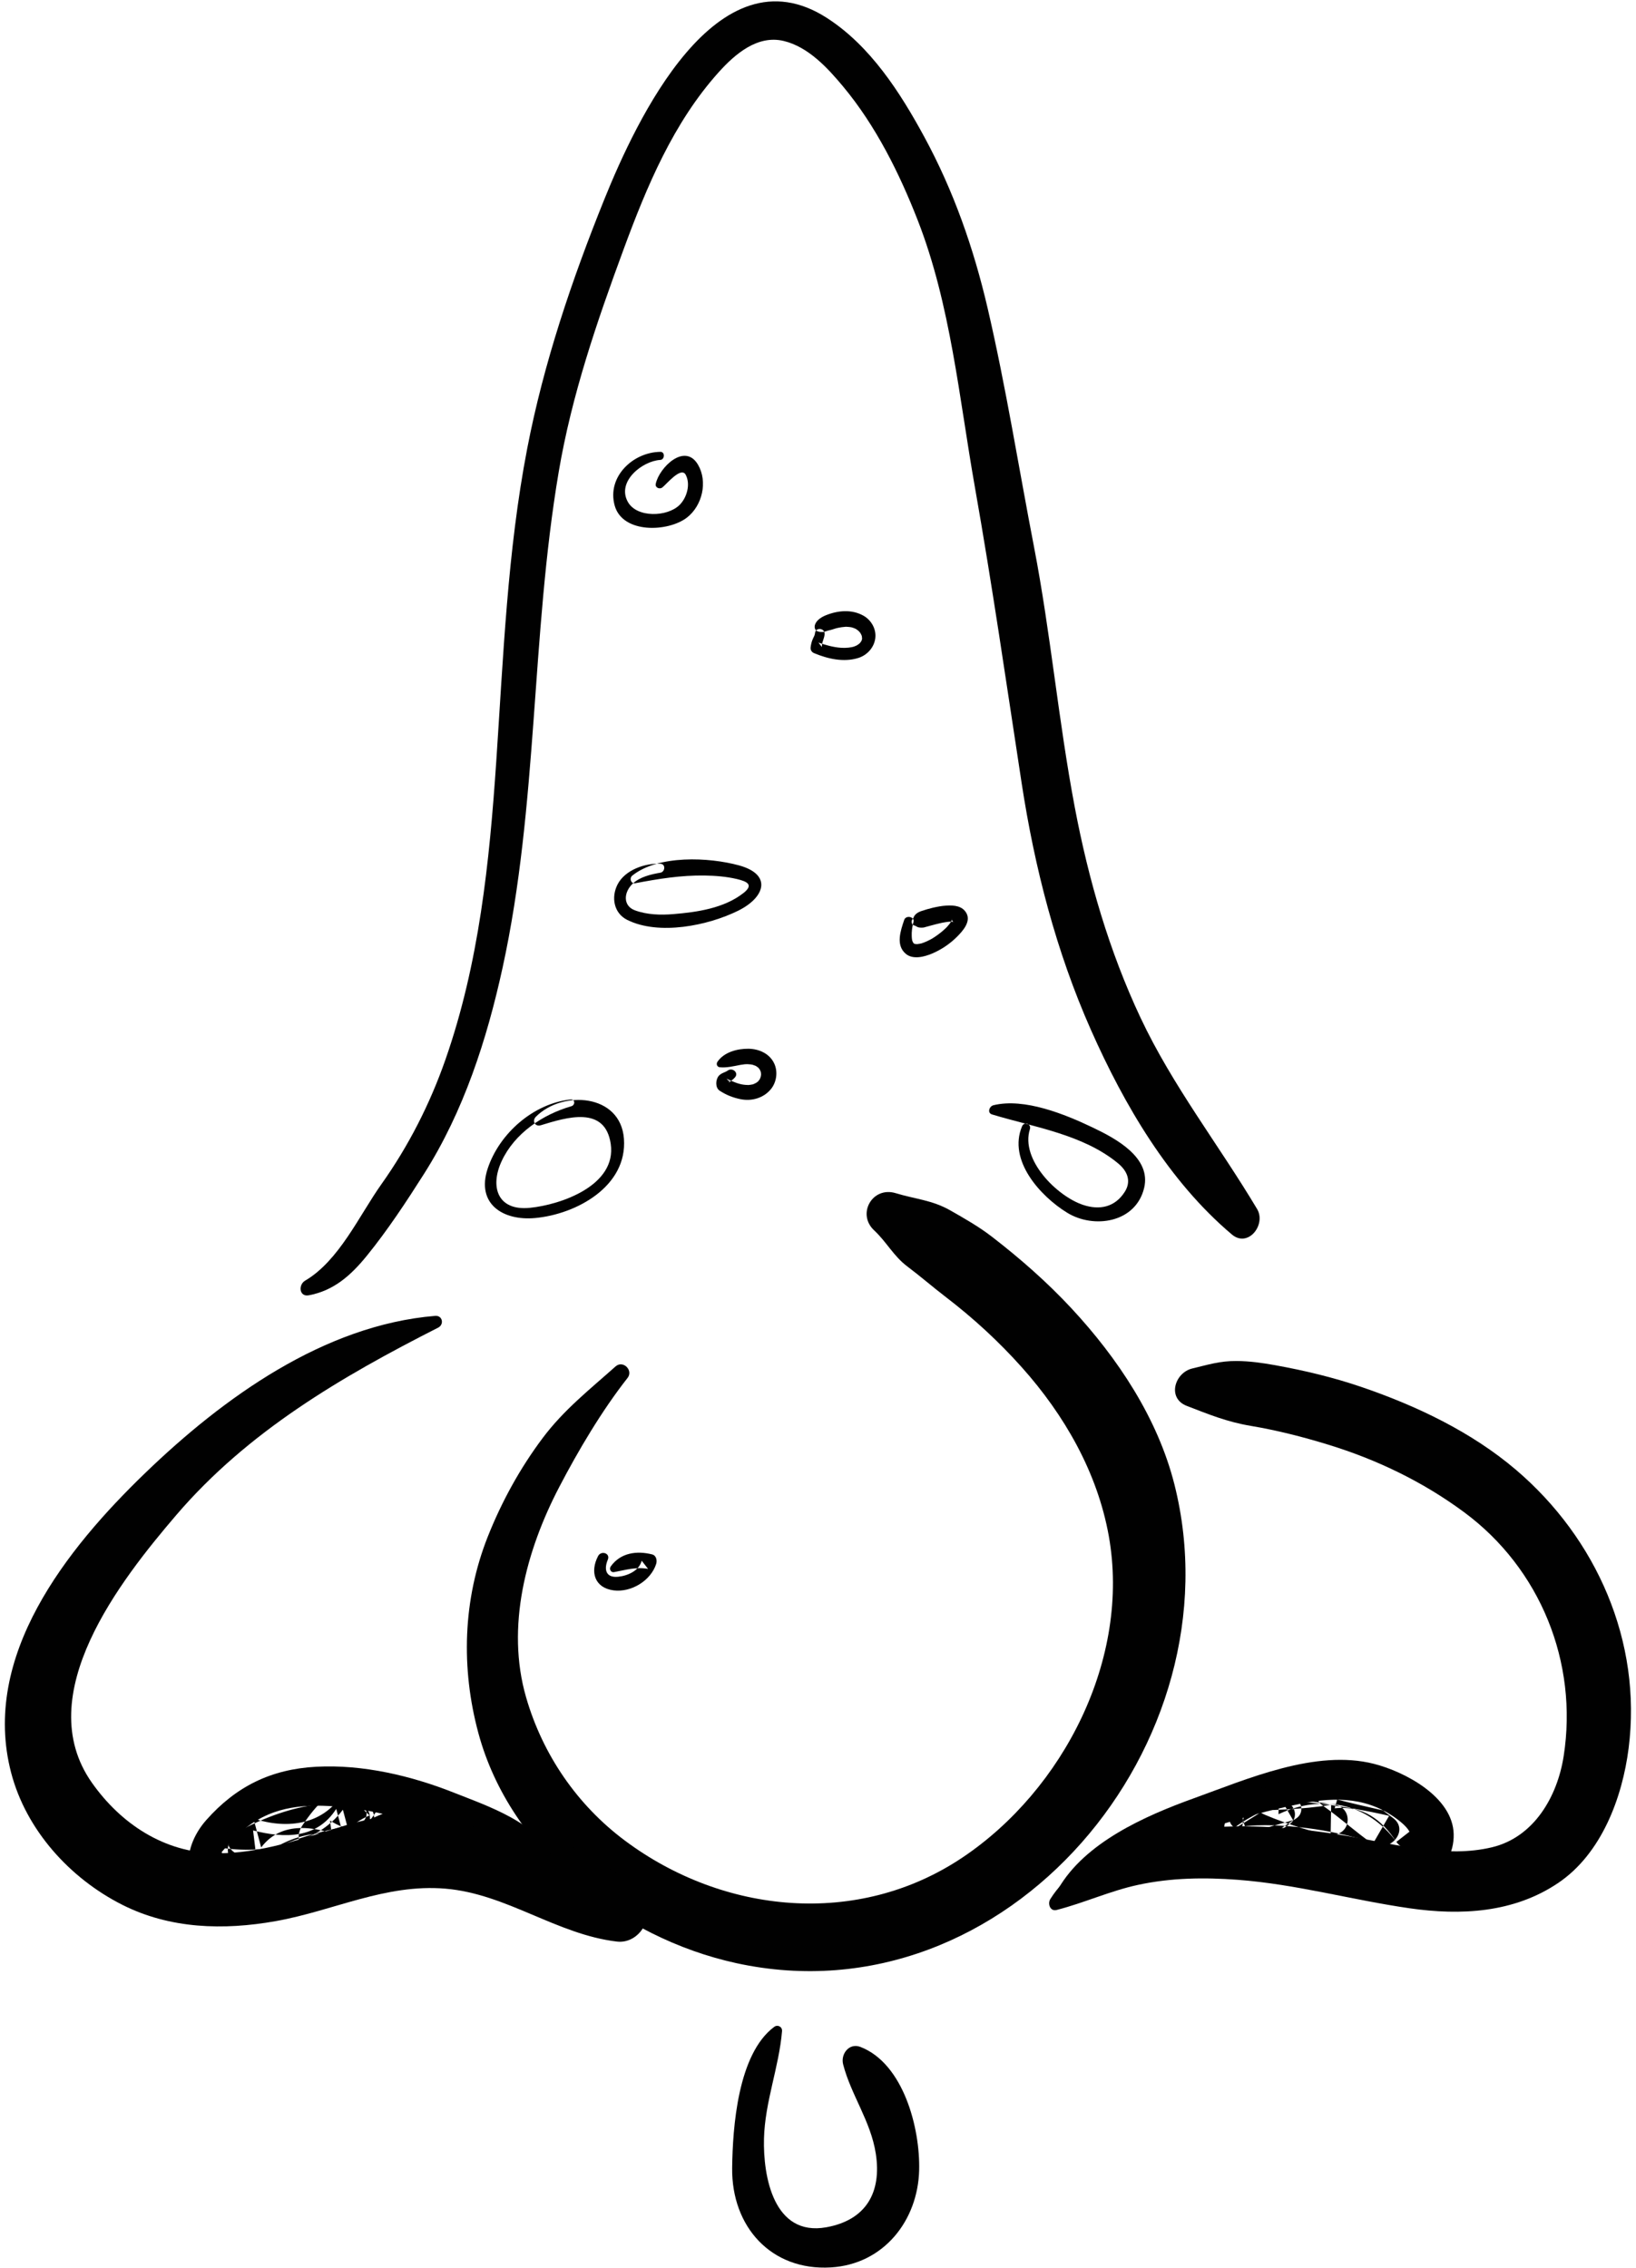 <?xml version="1.0" encoding="UTF-8"?>
<svg width="295px" height="409px" viewBox="0 0 295 409" version="1.1" xmlns="http://www.w3.org/2000/svg" xmlns:xlink="http://www.w3.org/1999/xlink">
    <!-- Generator: Sketch 41 (35326) - http://www.bohemiancoding.com/sketch -->
    <title>nose</title>
    <desc>Created with Sketch.</desc>
    <defs></defs>
    <g id="Page-1" stroke="none" stroke-width="1" fill="none" fill-rule="evenodd">
        <g id="Layer_1" transform="translate(-2816, -2149)" fill="#010101">
            <g id="Layer_1_3_">
                <g id="nose" transform="translate(2816, 2149)">
                    <path d="M110.997,246.408 C106.304,250.592 101.682,254.217 97.86,259.311 C93.776,264.759 90.462,270.787 87.954,277.11 C83.449,288.475 83.099,300.851 86.273,312.575 C92.011,333.757 111.917,349.472 132.786,354.017 C181.718,364.672 223.499,314.204 211.773,267.704 C208.751,255.716 201.522,244.882 193.197,235.926 C188.809,231.206 183.93,226.928 178.833,222.996 C176.489,221.188 173.905,219.727 171.343,218.264 C168.091,216.408 165.01,216.234 161.52,215.166 C157.307,213.877 154.444,218.913 157.628,221.875 C159.866,223.958 161.116,226.512 163.628,228.396 C165.982,230.165 168.202,232.1 170.54,233.889 C175.514,237.699 180.089,241.906 184.26,246.577 C191.945,255.181 197.874,265.515 199.929,276.954 C203.902,299.084 191.757,322.783 173.511,334.991 C154.633,347.622 130.416,345.145 112.697,331.928 C104.065,325.49 97.846,316.394 94.864,306.078 C91.179,293.334 94.882,279.591 100.817,268.199 C104.281,261.553 108.529,254.376 113.16,248.484 C114.248,247.097 112.33,245.219 110.997,246.408 L110.997,246.408 Z" id="Shape"></path>
                    <path d="M190.529,344.424 C195.522,343.145 200.162,340.986 205.233,339.894 C211.172,338.614 217.158,338.533 223.196,338.986 C233.692,339.775 243.755,342.613 254.132,344.113 C263.447,345.461 272.989,344.943 280.975,339.551 C288.78,334.28 292.536,324.185 293.671,315.254 C296.115,296.019 287.864,277.416 273.37,265.064 C265.333,258.213 255.382,253.484 245.451,250.099 C240.413,248.381 235.208,247.14 229.972,246.194 C227.642,245.772 225.336,245.445 222.967,245.43 C219.951,245.41 217.861,246.095 214.994,246.778 C211.804,247.54 210.403,252.141 214,253.526 C217.916,255.036 221.24,256.408 225.491,257.12 C230.225,257.913 234.887,259.101 239.474,260.508 C248.286,263.207 256.592,267.212 264.003,272.696 C277.741,282.858 284.593,299.773 281.958,316.683 C280.82,323.986 276.601,331.313 269.02,333.122 C260.814,335.081 251.879,332.661 243.784,331.226 C234.331,329.551 224.845,328.811 215.269,329.782 C206.181,330.703 194.502,334.301 189.386,342.467 C188.875,343.284 189.34,344.728 190.529,344.424 L190.529,344.424 Z" id="Shape"></path>
                    <path d="M78.468,237.292 C58.425,238.954 40.292,252.017 26.174,265.635 C12.066,279.242 -3.482,298.658 2.006,319.667 C4.702,329.991 12.572,338.695 22.01,343.472 C30.666,347.853 40.316,348.113 49.714,346.438 C60.152,344.58 69.472,339.672 80.315,340.582 C91.356,341.509 100.396,348.845 111.238,350.123 C115.228,350.595 118.284,345.722 115.741,342.468 C110.079,335.223 100.339,331.422 91.727,328.981 C82.098,326.252 72.042,326.245 62.454,329.127 C54.75,331.443 47.027,334.312 38.861,334.197 C29.615,334.068 21.8,328.894 16.577,321.487 C5.413,305.658 21.798,284.885 31.765,273.232 C44.673,258.141 61.528,248.287 79.003,239.415 C80.138,238.836 79.794,237.182 78.468,237.292 L78.468,237.292 Z" id="Shape"></path>
                    <path d="M55.672,233.582 C60.183,232.755 63.285,229.969 66.113,226.494 C69.867,221.881 73.281,216.694 76.464,211.675 C83.618,200.387 87.788,187.479 90.625,174.504 C97.036,145.167 95.736,114.668 100.746,85.095 C103.094,71.239 107.592,58.137 112.433,44.996 C116.617,33.639 121.424,22.096 129.615,12.999 C132.556,9.732 136.605,6.255 141.313,7.386 C145.757,8.454 149.239,12.252 152.042,15.617 C157.899,22.649 162.174,31.236 165.486,39.727 C171.423,54.943 172.946,71.757 175.771,87.735 C178.919,105.55 181.485,123.357 184.224,141.239 C186.568,156.538 190.437,171.553 196.716,185.726 C202.695,199.218 210.762,213.029 222.138,222.621 C225.056,225.081 228.353,220.831 226.678,218.024 C219.74,206.399 211.472,195.875 205.667,183.548 C200.003,171.52 196.286,158.673 193.813,145.639 C190.857,130.064 189.462,114.237 186.459,98.666 C183.688,84.318 181.398,69.805 178.086,55.572 C175.565,44.754 171.962,34.442 166.665,24.677 C162.312,16.654 156.945,8.296 149.132,3.253 C129.251,-9.577 114.626,21.932 108.967,35.955 C103.108,50.476 98.03,65.497 95.066,80.883 C91.487,99.455 90.76,118.435 89.487,137.26 C88.254,155.516 86.392,173.711 80.319,191.085 C77.524,199.082 73.671,206.651 68.767,213.559 C64.778,219.179 61.151,227.341 55.012,230.945 C53.763,231.68 53.935,233.899 55.672,233.582 L55.672,233.582 Z" id="Shape"></path>
                    <path d="M102.883,198.273 C96.188,198.987 90.04,204.392 87.938,210.729 C85.834,217.078 90.672,220.182 96.494,219.648 C103.936,218.965 113.143,213.93 112.507,205.354 C111.902,197.208 101.414,196.562 96.633,201.381 C95.893,202.127 96.472,203.235 97.517,202.917 C102.11,201.517 109.101,199.292 110.125,206.277 C111.221,213.749 101.197,217.245 95.538,217.809 C89.717,218.391 88.307,214.018 90.457,209.385 C92.785,204.368 97.845,200.977 103.02,199.487 C103.755,199.275 103.724,198.183 102.883,198.273 L102.883,198.273 Z" id="Shape"></path>
                    <path d="M119.097,155.765 C116.339,155.62 112.722,156.852 111.364,159.477 C110.175,161.779 110.653,164.675 113.117,165.895 C118.819,168.718 127.633,166.927 133.09,164.235 C137.955,161.835 139.267,157.714 133.287,156.064 C127.86,154.566 118.683,154.141 114.019,157.893 C113.432,158.365 113.767,159.424 114.579,159.269 C118.717,158.478 122.808,157.818 127.043,157.882 C128.989,157.911 130.983,158.069 132.883,158.518 C134.819,158.976 135.929,159.588 134.008,161.08 C130.517,163.789 125.71,164.487 121.446,164.841 C119.134,165.033 116.683,164.971 114.488,164.16 C112.337,163.366 112.42,160.965 114.046,159.392 C115.343,158.137 117.357,157.666 119.07,157.376 C119.94,157.226 120.076,155.816 119.097,155.765 L119.097,155.765 Z" id="Shape"></path>
                    <path d="M131.244,193.042 C130.711,193.42 130.064,193.48 129.606,194.009 C129.03,194.674 128.938,196.13 129.755,196.676 C130.926,197.458 132.233,197.968 133.613,198.231 C135.586,198.608 137.67,198 138.973,196.447 C140.027,195.194 140.3,193.297 139.619,191.807 C138.792,189.995 136.856,189.138 134.944,189.121 C132.946,189.102 130.566,189.723 129.372,191.465 C129.106,191.851 129.281,192.401 129.781,192.455 C131.013,192.588 132.344,192.254 133.551,192.024 C133.781,191.98 134.016,191.951 134.25,191.925 C134.381,191.911 134.513,191.903 134.645,191.896 C134.347,191.914 134.747,191.901 134.781,191.901 C134.973,191.905 135.166,191.923 135.356,191.946 C135.463,191.96 135.57,191.978 135.677,191.999 C135.336,191.936 135.665,191.999 135.729,192.017 C135.884,192.06 136.034,192.119 136.183,192.179 C136.256,192.209 136.542,192.357 136.197,192.172 C136.274,192.214 136.348,192.261 136.423,192.308 C136.541,192.384 136.651,192.472 136.757,192.562 C136.986,192.756 136.524,192.321 136.728,192.536 C136.783,192.594 136.832,192.654 136.882,192.717 C136.951,192.803 137.19,193.197 136.957,192.79 C137.031,192.922 137.091,193.061 137.145,193.205 C137.301,193.621 137.133,193.041 137.193,193.372 C137.22,193.518 137.231,193.67 137.235,193.818 C137.235,193.961 137.236,193.919 137.237,193.693 C137.234,193.768 137.225,193.843 137.217,193.919 C137.204,194.034 137.073,194.54 137.201,194.097 C137.166,194.22 137.118,194.339 137.069,194.456 C137.04,194.526 137.005,194.597 136.968,194.665 C136.836,194.922 137.147,194.376 136.989,194.622 C136.919,194.732 136.837,194.838 136.753,194.939 C136.525,195.214 136.974,194.764 136.61,195.076 C136.481,195.186 136.34,195.283 136.197,195.373 C136.589,195.126 136.073,195.415 135.961,195.461 C135.902,195.483 135.845,195.506 135.786,195.525 C135.475,195.636 136.088,195.452 135.761,195.535 C135.564,195.585 135.362,195.614 135.159,195.639 C135.088,195.646 135.016,195.652 134.945,195.658 C134.582,195.683 135.223,195.661 134.846,195.656 C134.605,195.653 134.367,195.635 134.128,195.607 C133.124,195.49 132.058,195.004 131.001,194.526 C131.225,194.744 131.447,194.962 131.671,195.178 C131.479,194.826 131.602,194.683 131.466,195.139 C131.411,195.325 131.584,195.098 131.658,195.044 C131.978,194.812 132.266,194.581 132.53,194.28 C133.265,193.446 132.066,192.46 131.244,193.042 L131.244,193.042 Z" id="Shape"></path>
                    <path d="M184.297,203.103 C181.709,209.229 187.561,215.688 192.412,218.682 C197.2,221.637 204.772,220.54 206.303,214.245 C207.645,208.724 201.162,205.299 197.101,203.355 C192.041,200.935 184.732,197.946 179.138,199.306 C178.397,199.486 177.955,200.687 178.892,200.971 C186.424,203.258 195.328,204.573 201.621,209.798 C203.287,211.181 204.041,212.997 202.813,214.926 C201.046,217.701 198.283,218.266 195.306,217.281 C190.577,215.717 183.969,209.108 185.708,203.628 C186.013,202.68 184.682,202.193 184.297,203.103 L184.297,203.103 Z" id="Shape"></path>
                    <path d="M163.044,165.887 C162.401,167.805 161.471,170.408 163.307,171.984 C164.61,173.101 166.683,172.542 168.078,171.953 C169.703,171.266 171.262,170.224 172.513,168.98 C173.518,167.982 175.11,166.26 174.284,164.709 C173.559,163.346 172.055,163.228 170.668,163.304 C169.83,163.35 169,163.513 168.185,163.698 C167.534,163.846 166.893,164.05 166.256,164.253 C165.881,164.373 165.51,164.53 165.208,164.792 C164.964,165.002 164.807,165.23 164.699,165.53 C164.645,165.627 164.65,165.62 164.714,165.509 C164.66,165.598 164.602,165.677 164.538,165.76 C164.269,166.12 164.357,166.745 164.839,166.886 C164.93,166.913 165.017,166.938 165.105,166.977 C165.201,167.019 165.379,167.173 165.131,166.988 C165.542,167.295 165.958,167.305 166.444,167.273 C166.554,167.265 166.666,167.232 166.772,167.208 C166.549,167.261 167.71,166.938 167.087,167.117 C167.318,167.051 167.553,166.986 167.785,166.925 C168.485,166.739 169.181,166.544 169.89,166.4 C170.398,166.297 170.913,166.219 171.432,166.196 C170.824,166.223 171.48,166.205 171.652,166.218 C171.73,166.224 171.808,166.235 171.885,166.247 C172.255,166.308 171.563,166.161 171.793,166.224 C171.853,166.241 171.909,166.261 171.967,166.284 C172.233,166.389 171.613,166.078 171.814,166.197 C171.857,166.223 171.896,166.254 171.934,166.286 C171.97,166.315 171.615,165.925 171.789,166.162 C171.919,166.338 171.574,165.743 171.68,165.974 C171.735,166.096 171.768,166.343 171.64,165.775 C171.65,165.82 171.655,165.868 171.658,165.915 C171.674,166.126 171.69,165.453 171.659,165.758 C171.653,165.812 171.643,165.865 171.633,165.917 C171.573,166.193 171.75,165.538 171.675,165.77 C171.632,165.903 171.574,166.031 171.513,166.156 C171.482,166.219 171.449,166.281 171.412,166.344 C171.688,165.853 171.526,166.149 171.455,166.261 C171.36,166.409 171.26,166.553 171.152,166.692 C171.046,166.832 170.926,166.963 170.809,167.092 C170.746,167.16 170.685,167.227 170.621,167.294 C170.36,167.565 170.88,167.041 170.604,167.309 C170.306,167.601 169.991,167.876 169.666,168.139 C169.328,168.412 168.978,168.669 168.617,168.911 C168.444,169.027 168.267,169.14 168.091,169.248 C167.832,169.405 168.406,169.064 168.073,169.257 C167.969,169.317 167.864,169.374 167.76,169.431 C167.4,169.625 167.029,169.798 166.648,169.947 C166.477,170.014 166.304,170.075 166.128,170.129 C165.938,170.189 166.456,170.037 166.265,170.09 C166.223,170.102 166.181,170.111 166.139,170.123 C166.043,170.146 165.948,170.168 165.85,170.186 C165.694,170.217 165.536,170.238 165.376,170.251 C165.064,170.275 165.664,170.251 165.419,170.252 C165.334,170.252 165.25,170.248 165.166,170.24 C165.098,170.233 165.027,170.223 164.961,170.212 C164.73,170.171 165.3,170.305 165.024,170.224 C164.961,170.205 164.9,170.182 164.84,170.158 C164.578,170.049 165.116,170.328 164.877,170.179 C164.821,170.145 164.772,170.107 164.722,170.067 C164.501,169.89 164.935,170.294 164.778,170.124 C164.68,170.019 164.427,169.593 164.673,170.02 C164.597,169.885 164.539,169.741 164.49,169.593 C164.393,169.293 164.54,169.832 164.485,169.578 C164.464,169.485 164.451,169.391 164.438,169.299 C164.41,169.09 164.402,168.878 164.401,168.666 L164.401,168.608 C164.397,168.853 164.398,168.814 164.403,168.492 C164.402,168.431 164.402,168.373 164.401,168.312 C164.4,168.089 164.394,168.555 164.401,168.325 C164.403,168.258 164.406,168.191 164.409,168.125 C164.441,167.493 164.547,166.886 164.711,166.274 C164.98,165.293 163.35,164.975 163.044,165.887 L163.044,165.887 Z" id="Shape"></path>
                    <path d="M146.959,114.18 C146.931,114.54 146.738,114.845 146.589,115.167 C146.361,115.657 146.238,116.195 146.17,116.729 C146.109,117.191 146.356,117.599 146.782,117.778 C149.258,118.813 152.105,119.466 154.735,118.661 C156.343,118.168 157.611,116.788 157.829,115.104 C158.044,113.45 157.118,111.825 155.685,111.021 C153.584,109.843 151.077,110.074 148.908,110.955 C148.221,111.233 147.233,111.793 146.955,112.66 C146.807,113.125 146.935,113.686 147.455,113.858 C147.741,113.954 147.994,113.967 148.291,113.966 C148.695,113.965 149.15,113.745 149.432,113.685 C150.161,113.53 150.449,113.368 151.049,113.232 C151.516,113.128 151.997,113.061 152.475,113.029 C152.871,113.003 152.193,113.027 152.58,113.029 C152.693,113.029 152.807,113.037 152.92,113.045 C153.133,113.058 153.344,113.089 153.553,113.128 C153.702,113.159 153.687,113.154 153.504,113.116 C153.599,113.138 153.692,113.169 153.784,113.198 C153.963,113.255 154.135,113.328 154.303,113.406 C154.587,113.54 154.04,113.255 154.308,113.412 C154.382,113.455 154.454,113.504 154.525,113.552 C154.662,113.645 154.788,113.753 154.91,113.864 C154.589,113.569 154.924,113.887 154.989,113.964 C155.091,114.079 155.177,114.204 155.26,114.332 C155.031,113.978 155.281,114.395 155.326,114.503 C155.354,114.569 155.378,114.639 155.399,114.708 C155.48,114.956 155.338,114.425 155.394,114.682 C155.418,114.799 155.431,114.917 155.441,115.036 C155.463,115.324 155.474,114.847 155.43,115.23 C155.387,115.603 155.489,115.167 155.387,115.432 C155.362,115.501 155.328,115.568 155.298,115.634 C155.184,115.872 155.443,115.405 155.301,115.634 C155.233,115.744 155.153,115.846 155.071,115.945 C155.026,116 154.83,116.188 155.068,115.957 C155.008,116.015 154.944,116.067 154.88,116.122 C154.809,116.182 154.365,116.459 154.633,116.308 C154.464,116.404 154.285,116.481 154.108,116.553 C153.506,116.793 152.482,116.874 151.627,116.814 C150.234,116.716 148.9,116.324 147.585,115.884 C147.791,116.147 147.996,116.411 148.202,116.674 C148.153,115.838 148.644,115.164 148.691,114.354 C148.755,113.216 147.045,113.08 146.959,114.18 L146.959,114.18 Z" id="Shape"></path>
                    <path d="M119.086,81.481 C114.141,81.528 109.419,85.976 110.83,91.14 C112.238,96.29 120.511,95.953 123.885,93.322 C126.645,91.17 127.643,86.867 125.875,83.822 C123.479,79.694 118.813,84.389 118.24,87.27 C118.106,87.943 118.94,88.279 119.422,87.912 C120.153,87.353 122.812,84.058 123.643,85.614 C124.56,87.334 123.846,89.776 122.52,91.076 C120.325,93.226 114.847,93.421 113.216,90.514 C111.149,86.832 115.828,83.127 119.06,82.94 C119.881,82.892 119.947,81.473 119.086,81.481 L119.086,81.481 Z" id="Shape"></path>
                    <path d="M107.846,280.604 C106.342,283.47 107.228,286.35 110.651,286.792 C113.805,287.197 117.334,285.059 118.313,282.043 C118.519,281.41 118.355,280.502 117.59,280.307 C114.821,279.604 111.882,280 110.125,282.479 C109.808,282.927 110.128,283.609 110.719,283.5 C112.856,283.106 114.651,282.522 116.858,282.917 C116.474,282.425 116.089,281.933 115.705,281.439 C115.252,283.273 113.156,284.168 111.453,284.337 C109.262,284.554 108.85,283.041 109.599,281.258 C110.092,280.083 108.396,279.556 107.846,280.604 L107.846,280.604 Z" id="Shape"></path>
                    <path d="M139.6,365.507 C133.042,370.377 132.104,383.653 132.021,390.967 C131.9,401.52 139.036,409.523 149.816,408.883 C159.356,408.318 165.516,400.428 165.74,391.335 C165.928,383.757 162.907,372.129 155.159,369.125 C153.106,368.33 151.555,370.416 152.031,372.265 C153.458,377.8 157.008,382.486 157.92,388.359 C159.016,395.405 156.125,400.363 148.995,401.645 C139.495,403.354 137.583,392.456 137.761,385.635 C137.934,378.981 140.474,372.776 141.014,366.275 C141.078,365.485 140.233,365.038 139.6,365.507 L139.6,365.507 Z" id="Shape"></path>
                    <path d="M42.432,338.725 C41.802,338.204 38.849,336.511 39.179,335.38 C39.482,334.343 40.512,333.392 41.2,332.61 C43.25,330.288 45.463,328.479 48.304,327.247 C53.709,324.899 60.224,325.522 65.864,326.461 C72.046,327.487 78.065,329.791 83.734,332.399 C87.956,334.34 92.255,338.057 97,338.458 C98.811,338.609 100.025,336.889 99.513,335.228 C97.539,328.83 87.511,325.53 81.975,323.322 C74.221,320.229 65.426,318.149 57.038,318.597 C48.875,319.033 42.571,322.14 37.193,328.211 C32.493,333.517 32.361,341.495 41.078,341.913 C42.819,341.997 43.838,339.891 42.432,338.725 L42.432,338.725 Z" id="Shape"></path>
                    <path d="M193.317,342.417 C205.631,333.604 219.68,328.267 234.546,325.263 C241.061,323.947 246.987,324.142 252.314,328.344 C257.865,332.725 251.179,333.766 248.037,336.497 C246.867,337.515 246.82,339.601 248.486,340.184 C254.922,342.437 262.285,337.673 262.125,330.748 C261.967,324.002 253.271,319.483 247.762,318.077 C237.25,315.389 224.909,320.809 215.197,324.312 C206.49,327.455 195.649,332.245 190.829,340.597 C189.929,342.151 192.131,343.266 193.317,342.417 L193.317,342.417 Z" id="Shape"></path>
                    <path d="M230.535,325.166 C227.519,326.689 224.38,327.977 221.828,330.23 C219.37,332.403 222.169,336.05 224.847,334.093 C227.757,331.966 230.673,329.861 233.714,327.924 C235.673,326.677 234.296,323.514 232.081,323.909 C228.658,324.521 225.413,324.97 222.356,326.719 C220.377,327.851 219.835,331.815 222.945,331.821 C228.876,331.833 234.764,331.715 240.641,330.843 C243.762,330.381 243.806,326.013 240.735,325.459 C235.443,324.506 230.103,324.434 224.741,324.416 C221.29,324.403 220.268,329.861 223.932,329.905 C232.049,330.004 240.302,330.945 248.191,332.874 C251.099,333.585 254.036,329.884 251.135,327.798 C248.045,325.573 245.271,322.963 242.18,320.738 C241.676,322.521 241.172,324.304 240.668,326.089 C245.7,325.551 249.152,328.09 251.786,332.152 C253.485,330.826 255.184,329.498 256.885,328.171 C250.203,318.796 238.405,316.462 228.134,321.165 C225.514,322.364 225.285,326.057 228.037,327.235 C237.311,331.211 247.371,332.501 257.01,335.302 C260.995,336.46 263.852,330.51 259.661,329.019 C250.783,325.86 241.679,323.206 232.244,322.472 C224.235,321.85 213.484,322.799 208.18,329.602 C206.416,331.863 208.855,334.51 211.326,333.629 C214.977,332.329 218.245,330.502 222.079,329.707 C226.063,328.882 230.185,329.091 234.203,329.491 C242.023,330.268 249.632,332.705 257.011,335.302 C257.895,333.207 258.78,331.114 259.662,329.019 C250.01,326.249 239.946,324.969 230.635,321.086 C230.603,323.108 230.572,325.134 230.538,327.157 C238.298,323.511 246.647,325.091 251.787,332.15 C254.16,335.412 259.068,331.462 256.886,328.169 C252.942,322.215 247.111,319.379 240.005,320.231 C237.495,320.533 236.322,324.062 238.492,325.582 C241.61,327.766 244.419,330.341 247.537,332.522 C248.518,330.831 249.501,329.138 250.481,327.446 C242.06,325.502 233.385,324.471 224.74,324.415 C224.47,326.245 224.201,328.075 223.931,329.904 C229.295,329.893 234.638,329.935 239.937,330.861 C239.968,329.066 240,327.272 240.031,325.477 C234.615,326.307 229.201,326.483 223.727,326.499 C224.134,328.074 224.541,329.648 224.95,331.225 C227.473,329.623 230.342,329.069 233.173,328.244 C232.436,326.962 231.696,325.68 230.96,324.396 C227.993,326.465 224.919,328.353 221.827,330.227 C222.833,331.515 223.839,332.802 224.846,334.09 C227.268,332.07 230.133,330.73 232.658,328.848 C234.64,327.374 232.825,324.007 230.535,325.166 L230.535,325.166 Z" id="Shape"></path>
                    <path d="M64.6,325.381 C55.162,324.099 44.955,328.225 37.531,333.85 C35.285,335.551 36.402,338.611 38.899,339.138 C48.435,341.154 60.816,338.042 66.845,329.975 C67.941,328.508 67.647,325.734 65.579,325.216 C57.271,323.138 48.777,324.772 42.354,330.625 C40.731,332.104 40.354,335.508 43.038,336.237 C51.593,338.566 60.772,338.231 66.046,330.12 C67.236,328.288 66.869,325.853 64.68,324.979 C56.558,321.735 47.294,321.694 41.58,329.167 C40.265,330.889 40.806,333.654 42.971,334.397 C53.128,337.883 63.279,334.959 68.617,325.383 C70.218,322.515 66.639,319.85 64.045,320.938 C59.671,322.772 57.17,325.254 54.548,329.142 C52.765,331.788 54.61,334.813 57.729,334.61 C65.122,334.129 72.517,333.939 79.922,333.975 C79.489,332.307 79.059,330.638 78.627,328.97 C77.169,329.949 75.868,330.632 74.751,332.011 C73.734,333.264 74.817,335.606 76.56,335.121 C78.613,334.551 80.21,334.518 82.047,333.347 C84.382,331.856 82.805,327.65 80.02,328.363 C73.457,330.047 65.719,332.255 59.51,328.304 C59.716,329.928 59.921,331.551 60.126,333.175 C62.261,330.499 63.39,328.759 66.629,327.379 C65.105,325.898 63.58,324.415 62.056,322.934 C58.687,329.056 51.861,329.996 45.702,327.92 C46.166,329.664 46.63,331.406 47.093,333.15 C50.81,328.23 56.928,329.349 61.993,331.338 C61.538,329.625 61.083,327.911 60.628,326.197 C57.151,331.611 51.338,331.548 45.635,330.08 C45.863,331.95 46.091,333.821 46.319,335.692 C50.902,331.4 56.92,329.611 63.094,331.101 C62.672,329.514 62.251,327.928 61.828,326.342 C57.056,332.84 47.231,334.406 39.774,333.179 C40.23,334.942 40.686,336.704 41.142,338.467 C47.978,332.801 55.964,330.518 64.536,328.923 C66.507,328.564 66.714,325.668 64.6,325.381 L64.6,325.381 Z" id="Shape"></path>
                    <path d="M64.532,333.886 C69.382,332.663 74.587,330.981 79.325,333.617 C81.268,334.697 82.67,337.476 85.155,337.161 C86.769,336.956 87.982,335.452 87.795,333.78 C87.223,328.69 80.828,326.361 76.534,326.022 C71.759,325.645 66.079,327.433 62.944,331.154 C62.007,332.267 63.025,334.266 64.532,333.886 L64.532,333.886 Z" id="Shape"></path>
                </g>
            </g>
        </g>
    </g>
</svg>